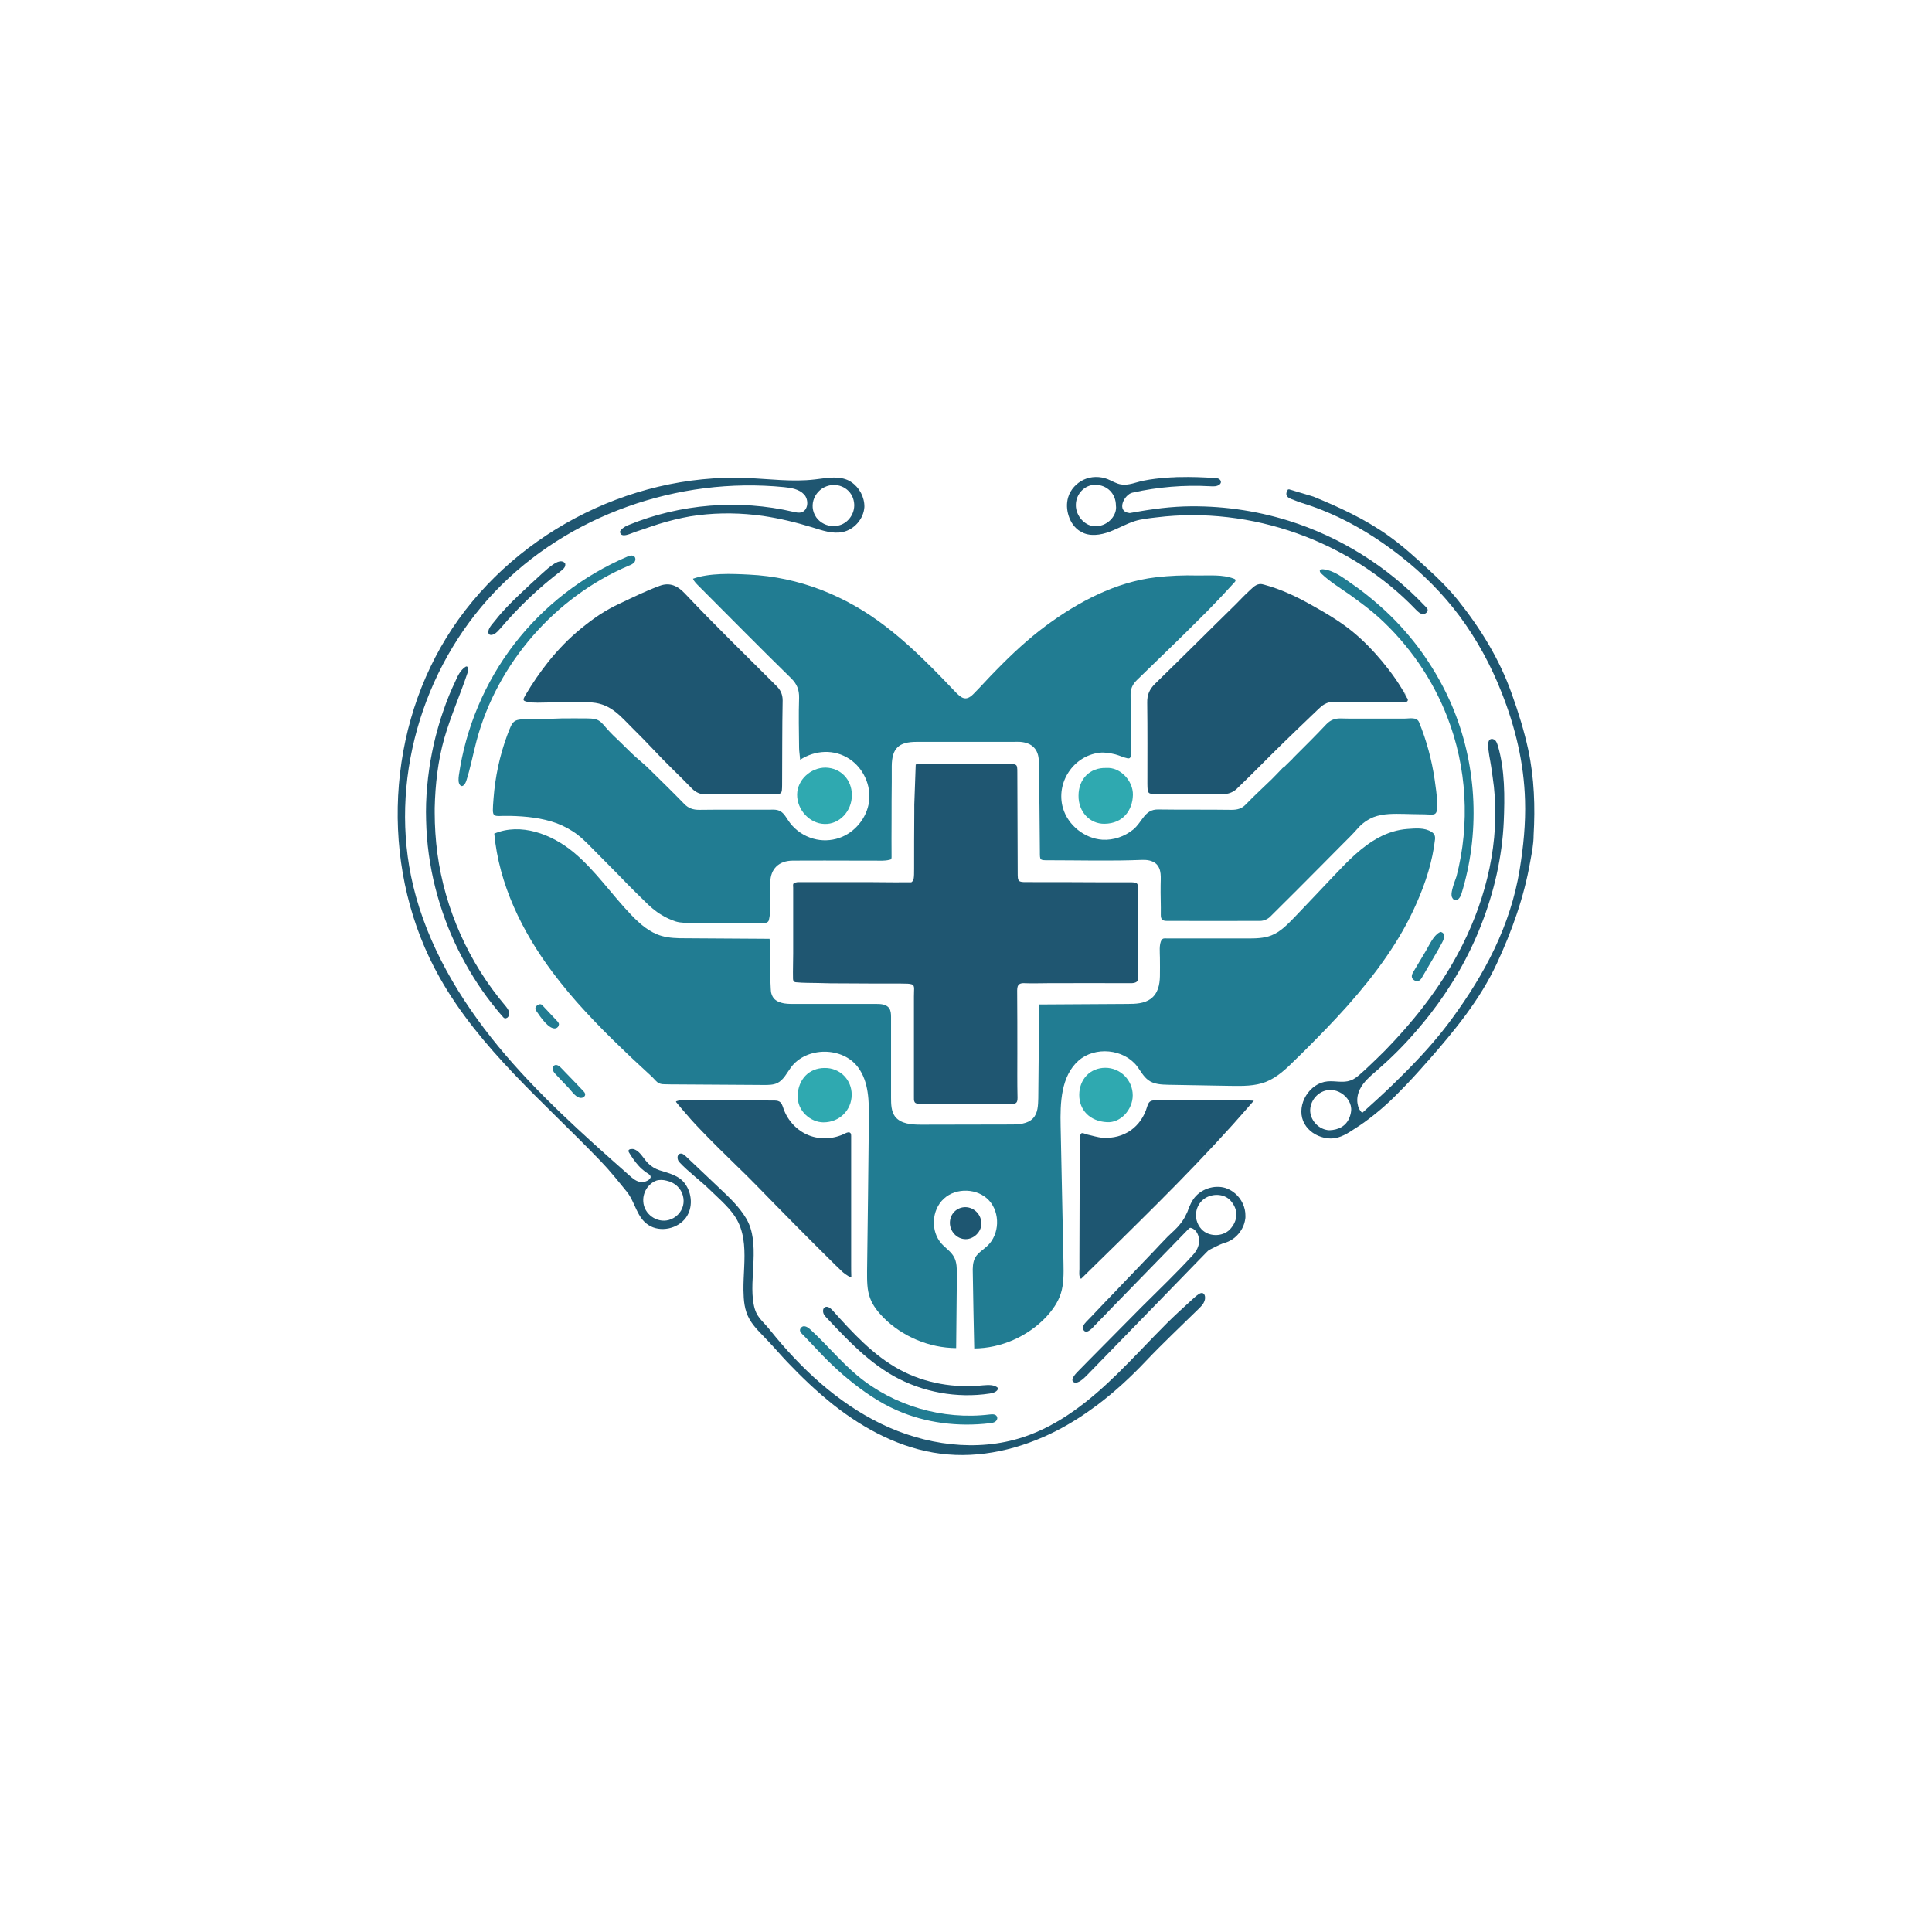 <?xml version="1.0" encoding="utf-8"?>
<!-- Generator: Adobe Illustrator 27.0.0, SVG Export Plug-In . SVG Version: 6.00 Build 0)  -->
<svg version="1.1" id="Layer_1" xmlns="http://www.w3.org/2000/svg" xmlns:xlink="http://www.w3.org/1999/xlink" x="0px" y="0px"
	 viewBox="0 0 1080 1080" style="enable-background:new 0 0 1080 1080;" xml:space="preserve">
<style type="text/css">
	.st0{fill:#BFE3DF;}
	.st1{fill:#C7DEDC;}
	.st2{fill:#2FA9B0;}
	.st3{fill:#217C92;}
	.st4{fill:#1E5671;}
	.st5{fill:#1F5671;}
	.st6{fill:none;}
</style>
<g>
	<g>
		<path class="st0" d="M352.5,406.2C352.5,406.3,352.6,406.3,352.5,406.2L352.5,406.2C352.6,406.3,352.5,406.3,352.5,406.2z
			 M339.1,407C339.1,407.1,339.1,407.1,339.1,407C339.1,407.1,339.1,407.1,339.1,407L339.1,407z M352.5,406.2
			C352.5,406.3,352.6,406.3,352.5,406.2L352.5,406.2C352.6,406.3,352.5,406.3,352.5,406.2z M356.8,332.3
			C356.8,332.3,356.8,332.3,356.8,332.3L356.8,332.3C356.8,332.3,356.8,332.3,356.8,332.3L356.8,332.3z M370.4,513.9L370.4,513.9
			L370.4,513.9C370.4,513.9,370.4,513.9,370.4,513.9z M479.2,427.3L479.2,427.3L479.2,427.3L479.2,427.3z M637.3,731.9l0,0.1l0,0
			C637.3,732,637.3,731.9,637.3,731.9z M483.3,431.5C483.3,431.5,483.3,431.5,483.3,431.5L483.3,431.5L483.3,431.5z"/>
		<path class="st1" d="M602.7,296.3C602.7,296.4,602.7,296.4,602.7,296.3C602.7,296.4,602.7,296.4,602.7,296.3L602.7,296.3z"/>
		<path class="st2" d="M602.7,296.3C602.7,296.4,602.7,296.4,602.7,296.3C602.7,296.4,602.7,296.4,602.7,296.3L602.7,296.3z"/>
		<path class="st1" d="M659.6,266.8c-1.1,0-2.1,0.1-3.2,0.1c0.1-0.1,0.1-0.1,0.2-0.2c0.9,0,1.9-0.1,2.9-0.1
			C659.5,266.7,659.5,266.7,659.6,266.8z"/>
		<path class="st2" d="M483.3,431.5C483.3,431.5,483.3,431.5,483.3,431.5L483.3,431.5L483.3,431.5z M718.5,428.2
			C718.5,428.2,718.5,428.2,718.5,428.2L718.5,428.2c0.1,0,0.1,0,0.1,0L718.5,428.2z M479.2,427.3L479.2,427.3L479.2,427.3
			L479.2,427.3z"/>
		<path class="st3" d="M802.2,469.1c-1.4,12.3-5.2,24.2-10.2,35.5c-4.6,10.6-10.4,20.7-17,30.2c-6.6,9.6-14,18.7-21.8,27.5
			c-7.4,8.3-15.2,16.3-23.1,24.2c-2,2-4,4-6,5.9c-4.9,4.9-10,9.8-16.5,12.4c-6.2,2.4-13,2.3-19.7,2.2l-34.5-0.6
			c-4-0.1-8.3-0.2-11.5-2.6c-2.7-2-4.3-5.1-6.3-7.8c-7.5-9.7-23.5-11.2-32.7-3.1c-9.8,8.7-10.3,23.5-10,36.6
			c0.5,25.6,1.1,51.2,1.6,76.8c0.1,5.6,0.2,11.4-1.5,16.8c-1.6,5-4.7,9.3-8.2,13.1c-10.3,10.9-25.2,17.5-40.2,17.6
			c-0.3-14-0.6-28-0.8-42c-0.1-3-0.1-6.2,1.4-8.9c1.6-2.7,4.5-4.3,6.8-6.5c6.8-6.4,7.2-18.4,0.9-25.3c-6.3-6.9-18.4-7.4-25.3-1
			c-6.9,6.3-7.5,18.3-1.2,25.2c2.3,2.5,5.3,4.4,6.9,7.4c1.6,2.9,1.6,6.4,1.6,9.8c-0.1,13.7-0.3,27.4-0.4,41.1
			c-15.2-0.1-30.2-6.5-40.8-17.2c-3-3.1-5.8-6.6-7.3-10.7c-1.8-4.7-1.7-9.9-1.7-15c0.4-28.3,0.7-56.7,1-85c0.1-10.1,0-20.9-6-29
			c-8.6-11.7-28.8-11.7-37.5-0.1c-2.3,3.1-4.1,7-7.6,8.8c-2.3,1.1-4.9,1.1-7.5,1.1c-10.6,0-21.1-0.2-31.7-0.2
			c-5.3,0-10.6-0.1-15.9-0.1c-2.7,0-5.3,0-8-0.1c-1.5,0-2.9-0.2-4.1-1.2c-1.3-1.1-2.3-2.5-3.6-3.6c-1.8-1.7-3.6-3.3-5.4-5
			c-3.6-3.3-7.2-6.7-10.7-10.1c-7.1-6.8-14-13.7-20.6-20.9c-6.5-7-12.6-14.3-18.3-21.9c-17-22.7-29.9-49.2-32.5-77.4
			c14.7-6.2,32,0.2,44.3,10.4c12.3,10.2,21.3,23.7,32.4,35.2c4.8,5,10.2,9.7,16.9,11.6c4.2,1.2,8.7,1.3,13.1,1.3
			c15.7,0.1,31.5,0.2,47.2,0.3c0.2,0,0.2,27.5,0.9,30.2c0.3,1.1,0.7,2.1,1.4,3c1.4,1.7,3.6,2.5,5.8,2.9c2.5,0.4,5.1,0.3,7.7,0.3
			c2.5,0,5,0,7.5,0c5.3,0,10.6,0,15.9,0c6.9,0,13.7,0,20.5,0c2.6,0,5.5,0.2,7.1,2.3c1,1.4,1.1,3.3,1.1,5c0,15.1,0,30.1,0,45.2
			c0,3.6,0.1,7.5,2.2,10.4c3.2,4.2,9.3,4.6,14.6,4.6c16.7,0,33.4-0.1,50.1-0.1c4.5,0,9.5-0.3,12.5-3.5c2.7-2.9,2.8-7.2,2.9-11.2
			c0.2-17.5,0.3-34.9,0.5-52.4c16.5-0.1,33-0.2,49.5-0.3c4.4,0,9.2-0.2,12.8-2.8c4.1-3,5.1-7.9,5.2-12.7c0.1-3.5,0-6.9,0-10.4
			c0-2.6-0.6-7.6,1-9.9c0.8-1.1,1.7-0.8,3.2-0.8c3,0,5.9,0,8.9,0c11.8,0,23.6,0,35.4,0c4.7,0,9.5,0,13.8-1.7c5.1-2,9-6.1,12.8-10
			c7.5-7.9,15.1-15.8,22.6-23.8c7.5-7.9,15.2-15.9,24.8-21c4.9-2.6,10.3-4.3,15.8-4.7c4.5-0.3,9.7-0.9,13.6,1.7
			c0.4,0.2,0.7,0.5,1,0.8c0.2,0.3,0.4,0.6,0.6,0.9C802.3,467.7,802.2,468.4,802.2,469.1z"/>
		<path class="st3" d="M347.3,401C347.2,401,347.2,401,347.3,401L347.3,401C347.3,401,347.3,401,347.3,401z"/>
		<path class="st3" d="M352.6,406.2L352.6,406.2C352.6,406.3,352.5,406.3,352.6,406.2L352.6,406.2z"/>
		<path class="st3" d="M355.6,408.6C355.6,408.6,355.5,408.6,355.6,408.6C355.5,408.6,355.5,408.6,355.6,408.6
			C355.5,408.6,355.5,408.6,355.6,408.6C355.5,408.6,355.5,408.6,355.6,408.6z"/>
		<path class="st3" d="M356.8,332.2C356.8,332.3,356.8,332.3,356.8,332.2L356.8,332.2C356.8,332.3,356.8,332.3,356.8,332.2
			L356.8,332.2L356.8,332.2z"/>
		<path class="st4" d="M355.6,408.6C355.6,408.6,355.5,408.6,355.6,408.6C355.5,408.6,355.5,408.6,355.6,408.6
			C355.5,408.6,355.5,408.6,355.6,408.6C355.5,408.6,355.5,408.6,355.6,408.6z"/>
		<path class="st3" d="M339.1,407.1C339.1,407.1,339.1,407.1,339.1,407.1C339.1,407.1,339.1,407.1,339.1,407.1
			C339.1,407.1,339.1,407.1,339.1,407.1L339.1,407.1z"/>
		<path class="st3" d="M362.1,505.3L362.1,505.3C362.1,505.4,362.1,505.4,362.1,505.3C362.1,505.3,362.1,505.3,362.1,505.3z"/>
		<path class="st3" d="M366.3,509.6L366.3,509.6C366.3,509.6,366.2,509.6,366.3,509.6C366.2,509.6,366.3,509.6,366.3,509.6z"/>
		<path class="st3" d="M370.5,513.9C370.4,513.9,370.4,513.9,370.5,513.9L370.5,513.9L370.5,513.9z"/>
		<path class="st4" d="M339.1,407.1C339.1,407.1,339.1,407.1,339.1,407.1C339.1,407.1,339.1,407.1,339.1,407.1
			C339.1,407.1,339.1,407.1,339.1,407.1L339.1,407.1z"/>
		<path class="st4" d="M362.1,505.3L362.1,505.3C362.1,505.4,362.1,505.4,362.1,505.3C362.1,505.3,362.1,505.3,362.1,505.3z"/>
		<path class="st5" d="M475.7,714C475.7,714.1,475.7,714.1,475.7,714c-0.2,0.1-0.3,0.1-0.4,0c-0.5-0.2-0.9-0.6-1.3-0.8
			c-0.5-0.3-0.9-0.6-1.4-0.9c-1-0.7-1.9-1.5-2.8-2.4c-0.9-0.9-1.8-1.8-2.8-2.7c-15-14.8-29.8-29.8-44.5-44.9
			c-3.4-3.5-6.9-6.9-10.4-10.3c-3.5-3.4-7-6.9-10.5-10.3c-3.5-3.5-6.9-6.9-10.3-10.5c-3.4-3.5-6.7-7.2-9.8-10.9
			c-1.2-1.4-2.4-2.8-3.5-4.2c-0.1-0.1-0.1-0.2-0.1-0.3c0-0.1,0.1-0.1,0.2-0.2c2.6-0.9,5.4-0.9,8.2-0.7c1.3,0.1,2.5,0.2,3.8,0.2
			c0.1,0,0.2,0,0.3,0c4.7,0,9.3,0,14,0c9.3,0,18.7,0,28,0.1c1.1,0,2.3,0,3.3,0.6c1.3,0.8,1.8,2.5,2.3,4c2.3,6.6,7.5,12.2,14,14.8
			c6.5,2.6,14.1,2.2,20.4-1c1-0.5,2.3-1,3-0.2c0.4,0.4,0.4,1,0.4,1.6c0,2.7,0,5.3,0,8c0,2.7,0,5.3,0,8c0,2.7,0,5.3,0,8
			c0,2.7,0,5.3,0,8c0,2.7,0,5.3,0,8c0,2.7,0,5.3,0,8c0,2.7,0,5.3,0,8c0,2.7,0,5.3,0,8c0,2.7,0,5.3,0,8c0,2.3,0,4.6,0.1,7
			C475.8,713.8,475.8,713.9,475.7,714z"/>
		<path class="st4" d="M347.3,401C347.2,401,347.2,401,347.3,401L347.3,401C347.3,401,347.3,401,347.3,401z"/>
		<path class="st3" d="M637.3,731.9l0,0.1l0,0C637.3,732,637.3,731.9,637.3,731.9z"/>
		<path class="st3" d="M354.7,314.2c-0.1,0.1-0.1,0.2-0.2,0.2c-0.8,0.9-1.9,1.4-3,1.8c-41.2,17.5-73.6,54.7-85.1,97.9
			c-2,7.5-3.4,15.2-5.8,22.6c-0.4,1.2-1.9,3.7-3.3,2.3c-1.3-1.3-1-3.8-0.8-5.5c3.8-26.6,14.6-52.2,31-73.5
			c16.4-21.3,38.4-38.3,63.1-48.8c1.4-0.6,3.1-1.1,4.1,0C355.4,312,355.3,313.3,354.7,314.2z"/>
		<path class="st2" d="M476.2,444.5c0,9-7,16.4-15.3,16.1c-8.3-0.2-15.4-7.9-15.3-16.5c0.1-8.1,7.5-15,15.9-15
			C470,429.3,476.2,435.8,476.2,444.5z"/>
		<path class="st2" d="M476.1,611.9c0,8.7-6.8,15.5-15.8,15.5c-6.9,0-14.7-6.1-14.4-15c0.3-9,6.3-15.4,15.1-15.4
			C469.5,596.9,476.1,603.5,476.1,611.9z"/>
		<path class="st2" d="M633.2,612.3c0,8-6.8,15.5-14.4,15c-9.7-0.5-15.5-6.9-15.5-15.2c0-8.8,6.1-15.2,14.6-15.2
			C626.3,596.9,633.2,603.8,633.2,612.3z"/>
		<path class="st4" d="M283.7,568.8c-0.1,0-0.1,0.1-0.2,0.1c-1.4,0.9-2,0-2.9-1.1c-2-2.2-3.8-4.5-5.7-6.9
			c-3.7-4.7-7.1-9.6-10.2-14.6c-6.3-10.1-11.6-20.8-15.7-31.9c-4.4-11.9-7.6-24.3-9.3-36.9c-0.4-3.1-0.8-6.3-1-9.4
			c-0.3-3.2-0.4-6.4-0.5-9.5c-0.1-3.2-0.1-6.4,0-9.5c0.1-3.2,0.3-6.4,0.6-9.5c0.3-3.2,0.6-6.3,1.1-9.5c0.4-3.2,1-6.3,1.6-9.4
			c0.6-3.1,1.3-6.2,2.1-9.3c0.8-3.1,1.7-6.1,2.6-9.2c1-3,2-6,3.1-9c1.1-3,2.3-5.9,3.6-8.8c0.6-1.3,1.2-2.6,1.8-3.9
			c1.2-2.8,2.7-5.8,5.3-7.6c2.1-1.5,1.7,2.4,1.3,3.4c-4.1,12.2-9.3,23.9-12.9,36.3c-3.6,12.6-5.1,26-5.4,39.1c0,0.8,0,1.7,0,2.5
			c0,7.6,0.5,15.3,1.5,22.9c4.2,31.1,17.5,60.9,37.8,84.9c1.1,1.3,2.2,2.7,2.4,4.3C284.8,567,284.4,568.2,283.7,568.8z"/>
		<path class="st3" d="M556.4,794.7c-0.9,0.6-2,0.8-3.1,0.9c-17.6,2.1-35.9-0.1-52.1-7.3c-9.8-4.3-18.7-10.5-27-17.3
			c-3.8-3.1-7.5-6.5-11-9.9c-2.2-2.1-4.3-4.4-6.4-6.6c-2.5-2.6-4.9-5.2-7.4-7.8c-0.8-0.8-2.2-1.9-2.2-3.1c0-1,1-2.1,2-2.2
			c1.6-0.1,2.9,1,4,2c9,8.3,16.8,17.8,26.1,25.6c20.3,16.9,47.7,24.9,74,21.7c1.5-0.2,3.4-0.2,4,1.2c0,0.1,0.1,0.2,0.1,0.3
			C557.7,793.1,557.2,794.1,556.4,794.7z"/>
		<path class="st4" d="M558,776c-0.4,2-2.7,2.7-4.7,3c-18.3,2.8-37.6-0.7-53.8-9.8c-8.1-4.6-15.3-10.4-22-16.8
			c-3.4-3.2-6.6-6.5-9.9-9.9c-1.6-1.7-3.2-3.4-4.8-5.1c-1.3-1.4-2.8-2.6-2.7-4.7c0-0.8,0.3-1.6,1.1-2c1.5-0.7,3.1,0.6,4.2,1.8
			c11.2,12.5,22.8,25.2,37.6,33.2c14.1,7.6,30.6,10.4,46.6,8.7C552.5,774.2,555.9,773.9,558,776C558,776,558,776,558,776z"/>
		<path class="st4" d="M315.9,316.5c-0.3,0.9-1.2,1.8-2,2.4c-12.5,9.5-23.9,20.3-34.1,32.3c-1.1,1.2-2.2,2.6-3.7,3.3
			c-1.7,0.9-3.4,0.5-3.1-1.7c0.3-2.2,2.8-4.6,4.1-6.3c3.9-5,8.4-9.5,13-13.9c4.2-4,8.4-7.9,12.7-11.8c2.2-2,4.4-4,6.9-5.6
			c1.3-0.8,2.8-1.6,4.3-1.4c0.8,0.1,1.7,0.6,2,1.4C316,315.7,316,316.1,315.9,316.5z"/>
		<path class="st4" d="M637.3,731.9l0,0.1l0,0C637.3,732,637.3,731.9,637.3,731.9z"/>
		<path class="st5" d="M690.5,667.2c-1.2-1-2.5-1.9-3.9-2.5c-0.5-0.2-1-0.4-1.5-0.6c-6.5-2-14.3,0.7-18.1,6.4
			c-0.9,1.3-1.6,2.8-2.2,4.2c-0.5,1-0.7,2.1-1.2,3.1c-0.5,1-1,2-1.5,3c-1.1,1.9-2.5,3.7-4,5.3c-1.2,1.3-2.4,2.4-3.7,3.6
			c-1.2,1.1-2.4,2.3-3.5,3.5c-1.8,1.9-3.7,3.8-5.5,5.8l-11,11.5c-3.7,3.8-7.4,7.7-11,11.5c-3.7,3.8-7.4,7.7-11,11.5
			c-1.7,1.8-3.4,3.6-5.1,5.3c-0.7,0.8-1.5,1.6-1.8,2.6s0,2.3,0.9,2.8c1.3,0.7,2.8-0.5,3.9-1.5c0.2-0.1,0.4-0.5,0.6-0.6l0.7-0.8
			c0.5-0.5,0.9-0.9,1.4-1.4c0.9-1,1.8-1.9,2.8-2.9c1.9-1.9,3.7-3.8,5.5-5.7c3.7-3.8,7.4-7.6,11.1-11.4c3.7-3.8,7.4-7.6,11.1-11.4
			c3.7-3.8,7.4-7.6,11.1-11.4c3.2-3.3,6.5-6.7,9.7-10c0.3-0.3,0.6-0.6,0.9-0.7c0.3-0.1,0.6,0,0.8,0.1c3,0.9,4.4,4.5,4.3,7.4
			c-0.1,3-1.5,5.5-3.5,7.7c-9.1,10-19,19.4-28.6,29c-10,10.1-19.9,20.1-29.9,30.2c-1.8,1.9-3.7,3.7-5.5,5.6c-1.1,1.1-5,5-2.5,6.3
			c2.3,1.2,5.9-2.5,7.2-3.8c20.9-21.5,41.9-43,62.8-64.6c1.3-1.4,2.7-2.7,4-4.1c0.6-0.7,1.3-1.3,2.1-1.7c0,0,5.4-2.9,8.1-3.7
			c6-1.6,10.8-7.2,11.6-13.4c0.1-0.4,0.1-0.8,0.1-1.1c0-0.2,0-0.4,0-0.6C696.3,674.9,694,670.2,690.5,667.2z M637.3,732l0-0.1
			C637.3,731.9,637.3,732,637.3,732L637.3,732z M687.4,687.4c-4.2,4.1-11.7,4-15.7-0.2c-1.4-1.5-2.3-3.2-2.8-5.1
			c-0.2-0.6-0.2-1.2-0.3-1.8c-0.3-3.4,0.9-6.8,3.4-9.2c4.4-4.2,12.3-4.3,16.1,0.3C692.3,676.3,692.2,682.3,687.4,687.4z"/>
		<path class="st5" d="M475.9,269.5c-1-0.7-2-1.2-3.2-1.6c-5.5-1.9-11.5-0.5-17.2,0.1c-12.6,1.5-25.4-0.3-38.1-0.8
			c-66.4-2.7-133.1,32.7-167.9,89.3c-34.8,56.6-36.4,132.2-3.7,190c22.4,39.8,58.4,69.7,90,102.6c5.2,5.4,9.9,11.3,14.6,17.1
			c4.7,5.8,5.5,14.4,12.1,18.6c6.6,4.3,16.5,2.1,21-4.2c3.9-5.5,3.4-13.4-0.5-18.8c-3.3-4.7-9.2-6-14.3-7.6
			c-2.4-0.8-4.6-2.1-6.4-3.9c-1.9-1.9-3.2-4.3-5.1-6.1c-1-0.9-2.2-1.8-3.5-1.9c-1.3-0.1-3.1,0.3-2.1,1.9c1.6,2.7,3.4,5.3,5.6,7.7
			c1.1,1.2,2.3,2.2,3.6,3.2c0.9,0.7,3.2,1.6,2.9,3.1c-0.2,0.5-0.6,1-1,1.3c-1.2,0.9-2.6,1.3-4.1,1.3c-2.8-0.1-5.1-2.2-7.1-4
			c-25.6-22.6-51.2-45.5-72.9-71.8c-21.7-26.4-39.6-56.5-47.6-89.7c-13.9-57.7,4.6-121.5,45.6-164.5
			c40.9-42.9,102.6-64.4,161.7-58.5c4,0.4,8.4,1.1,11.2,4.1c2.8,3,2.3,9-1.6,10c-1.5,0.4-3,0-4.4-0.3c-30.5-7.1-63.2-4.5-92.2,7.4
			c-1.6,0.6-3.2,1.6-4.2,2.8c-0.2,0.3-0.5,0.6-0.5,1c0.3,4,6.7,0.6,8.6,0c5.7-1.8,11.3-4,17.2-5.6c5.9-1.6,11.9-3,17.9-3.7
			c12-1.5,24.2-1.3,36.2,0.4c9.4,1.4,18.5,3.6,27.6,6.4c5.5,1.7,11.3,3.8,17,2.6c6.5-1.4,11.7-7.4,12.1-14
			C483.3,277.9,480.4,272.5,475.9,269.5z M361.9,663.8c0.2-0.2,0.3-0.4,0.5-0.6c1.2-1.4,2.7-2.6,4.4-3.2c1.8-0.6,3.9-0.5,5.8,0
			c2.3,0.5,4.5,1.6,6.2,3.3c2.8,2.7,4,7,3,10.8c-1,3.8-4.2,6.9-8,7.9c-6.7,1.8-13.9-3.4-14.2-10.4
			C359.4,668.8,360.3,666,361.9,663.8z M470.2,293.3c-1.3,0.5-2.8,0.8-4.2,0.8c-3.8,0-7.5-1.8-9.7-4.9c-4.8-6.9-0.6-16,7.2-17.8
			c6.6-1.5,13,2.7,13.9,9.4C478.2,286,475.1,291.4,470.2,293.3z"/>
		<path class="st4" d="M637.3,732L637.3,732L637.3,732C637.3,731.9,637.3,732,637.3,732z"/>
		<path class="st4" d="M548.6,684c0,4.6-4.2,8.7-8.8,8.7c-4.8,0-8.9-4.3-8.8-9.3c0.1-4.9,3.9-8.6,8.7-8.6
			C544.6,674.9,548.6,679,548.6,684z"/>
		<path class="st3" d="M327.1,612c-0.1,0.9-1,1.6-1.9,1.7c-3,0.4-5.5-3.6-7.2-5.4c-2.4-2.5-4.8-5-7.2-7.6c-0.7-0.7-1.4-1.5-1.7-2.5
			c-0.3-1,0-2.2,0.9-2.7c1.2-0.6,2.7,0.4,3.6,1.4c4.2,4.3,8.3,8.6,12.4,12.9c0.5,0.5,1,1.1,1.1,1.8
			C327.1,611.8,327.1,611.9,327.1,612z"/>
		<path class="st3" d="M312.4,572.7c0,0.9-0.7,1.8-1.6,2.1c-3.9,1.1-9-6.8-10.8-9.4c-0.4-0.5-0.7-1-0.7-1.6c-0.1-1,0.8-1.8,1.7-2.2
			c0.4-0.2,0.9-0.3,1.3-0.2c0.5,0.1,0.8,0.5,1.1,0.8c2.6,2.8,5.2,5.5,7.8,8.3c0.6,0.6,1.2,1.3,1.3,2.1
			C312.4,572.6,312.4,572.7,312.4,572.7z"/>
		<path class="st4" d="M370.5,513.9C370.4,513.9,370.4,513.9,370.5,513.9L370.5,513.9L370.5,513.9z"/>
		<path class="st4" d="M370.4,513.9L370.4,513.9C370.5,513.9,370.5,513.9,370.4,513.9L370.4,513.9z"/>
		<path class="st4" d="M366.3,509.6L366.3,509.6C366.3,509.6,366.2,509.6,366.3,509.6C366.2,509.6,366.3,509.6,366.3,509.6z"/>
		<path class="st4" d="M370.5,513.9C370.4,513.9,370.4,513.9,370.5,513.9C370.4,513.9,370.4,513.9,370.5,513.9L370.5,513.9z"/>
		<path class="st4" d="M355.6,408.6C355.6,408.6,355.5,408.6,355.6,408.6C355.5,408.6,355.5,408.6,355.6,408.6
			C355.5,408.6,355.5,408.6,355.6,408.6C355.5,408.6,355.5,408.6,355.6,408.6z"/>
		<path class="st4" d="M347.3,401C347.3,401,347.3,401,347.3,401C347.2,401,347.2,401,347.3,401L347.3,401z"/>
		<path class="st4" d="M352.6,406.2L352.6,406.2C352.6,406.3,352.5,406.3,352.6,406.2L352.6,406.2z"/>
		<path class="st4" d="M356.8,332.2C356.8,332.3,356.8,332.3,356.8,332.2L356.8,332.2C356.8,332.3,356.8,332.3,356.8,332.2
			L356.8,332.2L356.8,332.2z"/>
		<path class="st4" d="M433.8,383.2c-17.1-17.1-34.5-34-51.1-51.6c-4-4.2-8.4-6.2-14-4.1c-7.6,2.8-14.9,6.4-22.1,9.8
			c-4.1,1.9-7.9,4-11.7,6.5c-3.6,2.4-7,5-10.3,7.7c-6.6,5.4-12.5,11.5-17.9,18.2c-4.8,6-9.1,12.3-13,18.9c-1.4,2.5-1.7,3.1,1,3.7
			c3.5,0.8,7.9,0.4,11.5,0.4c8.3,0,16.6-0.7,24.8,0c10.8,0.9,16,7.9,23.3,15.1c7.3,7.1,14,14.7,21.3,21.8c3.7,3.6,7.4,7.3,11,11
			c2.4,2.5,4.9,3.5,8.3,3.5c12.5-0.2,24.9-0.1,37.4-0.2c4.8,0,4.8,0,4.9-5c0.1-15.8,0-31.6,0.3-47.4
			C437.5,388,436.2,385.5,433.8,383.2z M355.5,408.6C355.5,408.6,355.5,408.6,355.5,408.6C355.5,408.6,355.5,408.6,355.5,408.6
			C355.5,408.6,355.5,408.6,355.5,408.6C355.6,408.6,355.5,408.6,355.5,408.6z"/>
		<path class="st4" d="M356.8,332.3C356.8,332.3,356.8,332.3,356.8,332.3L356.8,332.3C356.8,332.3,356.8,332.3,356.8,332.3z"/>
		<path class="st4" d="M370.4,513.9L370.4,513.9C370.5,513.9,370.5,513.9,370.4,513.9L370.4,513.9z M339.1,407
			C339.1,407.1,339.1,407.1,339.1,407C339.1,407.1,339.1,407.1,339.1,407C339.1,407.1,339.1,407.1,339.1,407L339.1,407z M362,505.3
			C362.1,505.4,362.1,505.4,362,505.3L362,505.3C362.1,505.3,362.1,505.3,362,505.3z"/>
		<path class="st3" d="M802,435.9c-1.6-11-4.5-21.8-8.7-32.1c-1.3-3.3-5.7-2-8.6-2.1c-4,0-8,0-12,0c-3,0-5.9,0-8.9,0
			c-2.1,0-4.1,0-6.2,0c-2.8,0-5.6,0-8.4-0.1c-3.2,0-5.6,1-7.8,3.3c-6.1,6.5-12.5,12.8-18.8,19.1h0.1c-1.4,1.4-2.9,2.8-4.3,4.2l0.1,0
			c0,0,0,0,0,0h0c-0.5,0.4-1,0.7-1.5,1.1c-2,2.1-4,4.2-6.1,6.3c-4.8,4.7-9.8,9.2-14.5,14.1c-2.3,2.4-4.8,3-8,3
			c-13.7-0.2-27.4,0-41.1-0.2c-7.5-0.1-8.7,7-13.8,11.2c-4.8,3.9-11.1,6.1-17.3,5.7c-10-0.7-19.2-8.1-22-17.7
			c-4.1-14.2,5.8-29.1,20.3-30.9c3-0.4,6.1,0.2,9,0.9c2.3,0.6,4.4,1.7,6.8,2.2c0.4,0.1,0.9,0.1,1.3-0.2c0.2-0.2,0.3-0.4,0.4-0.7
			c0.6-2.3,0.2-4.6,0.2-6.9c0-3.1-0.1-6.3-0.1-9.4c0-5.9,0-11.9-0.1-17.8c-0.1-3.6,0.9-6.2,3.6-8.8c11.9-11.6,24-23.1,35.7-34.9
			c1.3-1.3,2.7-2.7,4-4c5-5.1,10-10.4,14.8-15.7c0.4-0.4,0.7-0.9,0.5-1.4c-0.1-0.3-0.5-0.5-0.8-0.6c-6.4-2.5-13.8-1.7-20.5-1.8
			c-7.7-0.2-15.5,0.1-23.1,1c-22.4,2.6-43.4,13.7-61.4,27c-10,7.4-19.1,15.9-27.8,24.8c-4.4,4.4-8.5,9.1-12.9,13.5
			c-4.3,4.3-6.8,2.2-10.5-1.7c-4.1-4.3-8.1-8.5-12.3-12.7c-8.3-8.3-17-16.4-26.3-23.5c-22.2-17.1-48.3-27.6-76.4-28.9
			c-9.7-0.5-21.9-1-31.2,2.3c0.5,1.5,2.2,3.1,3.4,4.3c17.1,17.1,34.1,34.4,51.4,51.3c3.3,3.2,4.6,6.5,4.5,11
			c-0.3,9.3-0.1,18.6,0,27.9c0,2,0.4,4,0.6,6.7c8.4-5.4,19-6.1,27.6-0.4c7.7,5.1,12.1,14.7,10.9,23.8s-7.9,17.3-16.6,20.3
			c-4.7,1.6-9.8,1.8-14.6,0.4c-5.1-1.4-9.8-4.6-13-8.8c-2.8-3.7-3.8-7.4-9.2-7.4c-13.8,0.1-27.7-0.1-41.6,0.1c-3.4,0-6-0.9-8.3-3.3
			c-6.6-6.8-13.4-13.4-20.1-20c-2.2-2.2-4.7-4.1-7-6.2c-2.9-2.6-5.6-5.4-8.4-8.1c-2.9-2.7-5.7-5.4-8.3-8.4c-1.7-2-3.3-4.1-6-4.7
			c-1.4-0.3-2.9-0.4-4.4-0.4c-4.8,0-9.7-0.1-14.5,0c-5.3,0.2-10.6,0.4-15.8,0.4c-0.5,0-1,0-1.4,0c-9.8,0.1-9.7,0.1-13.1,9.1
			c-4.2,11.4-6.7,23.3-7.6,35.2c-0.9,12.2-1,9.5,9.4,9.8c8.7,0.2,17.6,1.1,25.9,4.1c4.2,1.6,8.3,3.8,11.9,6.6c3.8,3,7,6.5,10.4,9.9
			c3.2,3.3,6.5,6.5,9.7,9.8c2.6,2.6,5.1,5.2,7.7,7.9c3.1,3.2,6.3,6.2,9.4,9.3c3,3,6,5.7,9.6,7.8c2.4,1.5,5.1,2.7,7.8,3.6
			c2.9,0.9,6.3,0.8,9.2,0.8c8.8,0.1,17.5-0.1,26.3-0.1c2.8,0,5.6,0.1,8.5,0.1c1.8,0,7.5,1.1,8.1-1.5c0.8-3.3,0.8-6.6,0.8-10
			c0-3.7,0-7.4,0-11.1c0.1-7.6,4.8-12.2,12.7-12.2c11.8-0.1,23.5,0,35.3,0c3.3,0,6.6,0,9.9,0c3,0,6,0.3,8.9-0.5
			c0.2,0,0.4-0.1,0.6-0.2c0.3-0.3,0.4-0.7,0.4-1.2c-0.1-6.9,0-13.9,0-20.8c0-7.1,0-14.2,0.1-21.3c0-3,0-6,0-8.9
			c0.1-9.9,3.9-13.5,13.9-13.5c17.9,0,35.8,0,53.7,0c1.4,0,2.8-0.1,4.2,0c6.6,0.5,10.3,4.2,10.4,10.8c0.3,16.8,0.5,33.7,0.6,50.5
			c0,4.9-0.1,4.9,4.6,4.9c17.5,0,35.1,0.5,52.5-0.2c2.8-0.1,5.7,0.3,7.8,2.1c3.4,3.1,2.6,8,2.6,12c-0.1,5.6,0.2,11.1,0.1,16.6
			c0,2.5,0.8,3.4,3.4,3.4c17.4,0,34.8,0.1,52.2,0c1.9,0,4.2-1,5.5-2.3c10-9.9,20-19.9,29.9-29.9c3.4-3.4,6.8-6.9,10.2-10.3
			c3-3,6-5.9,8.8-9.1c2.4-2.8,5.5-5,8.9-6.4c5.5-2.1,11.6-1.9,17.4-1.8c1.3,0,2.6,0.1,3.9,0.1c1.8,0,3.5,0.1,5.3,0.1
			c1.2,0,2.5,0,3.7,0.1c1.2,0,2.9,0.3,4-0.3c1-0.6,1.2-2,1.2-3.1c0.1-1.2,0.2-2.4,0.1-3.6C803.2,444.3,802.6,440,802,435.9z
			 M479.1,427.3L479.1,427.3L479.1,427.3L479.1,427.3z M483.3,431.5C483.3,431.5,483.3,431.5,483.3,431.5L483.3,431.5L483.3,431.5z
			 M339.1,407.1C339.1,407.1,339.1,407.1,339.1,407.1C339.1,407.1,339.1,407.1,339.1,407.1L339.1,407.1
			C339.1,407.1,339.1,407.1,339.1,407.1z M362.1,505.4C362.1,505.4,362.1,505.4,362.1,505.4C362.1,505.3,362.1,505.3,362.1,505.4
			L362.1,505.4z"/>
		<path class="st4" d="M362.1,505.3L362.1,505.3C362.1,505.4,362.1,505.4,362.1,505.3C362.1,505.3,362.1,505.3,362.1,505.3z"/>
		<path class="st4" d="M366.3,509.6L366.3,509.6C366.3,509.6,366.2,509.6,366.3,509.6C366.2,509.6,366.3,509.6,366.3,509.6z"/>
		<polygon class="st3" points="479.2,427.3 479.1,427.3 479.2,427.3 		"/>
		<path class="st3" d="M483.3,431.6L483.3,431.6C483.3,431.5,483.3,431.5,483.3,431.6L483.3,431.6z"/>
		<path class="st4" d="M339.1,407.1C339.1,407.1,339.1,407.1,339.1,407.1C339.1,407.1,339.1,407.1,339.1,407.1
			C339.1,407.1,339.1,407.1,339.1,407.1z"/>
		<path class="st4" d="M673.2,615.1c-9.2,0-18.4,0-27.6,0c-2.5,0-3.5,0.8-4.3,3.4c-3.3,11.5-13,18.3-24.9,17.5
			c-2.9-0.2-5.8-1.2-8.7-1.8c-1-0.3-1.9-0.8-2.9-0.8c-0.4,0-0.8,1-1.2,1.6c0,1.4,0,2.9,0,4.3c-0.1,21.1-0.1,42.3-0.2,63.4
			c0,2.2,0,4.5,0,6.7c0,1.6-0.5,4.2,0.9,5.5c14.3-14,28.6-28,42.8-42.2c14.4-14.4,28.5-29,42.1-44.1c3.9-4.4,7.8-8.8,11.7-13.3
			C691.7,614.7,682.4,615.1,673.2,615.1z M674.3,641.4L674.3,641.4c0.1-0.2,0.3-0.3,0.5-0.5C674.7,641,674.5,641.2,674.3,641.4z"/>
		<path class="st4" d="M352.5,406.2L352.5,406.2L352.5,406.2C352.6,406.3,352.5,406.3,352.5,406.2z"/>
		<path class="st4" d="M355.6,408.6C355.6,408.6,355.5,408.6,355.6,408.6C355.5,408.6,355.5,408.6,355.6,408.6
			C355.5,408.6,355.5,408.6,355.6,408.6C355.5,408.6,355.5,408.6,355.6,408.6z"/>
		<path class="st4" d="M672.9,728.2c-0.1,0.1-0.2,0.3-0.2,0.4c-0.7,1.1-1.6,2-2.5,2.9c-9.9,9.7-20,19.2-29.5,29.2
			c-8.4,8.9-17.5,17.3-27.3,24.7c-7.2,5.4-14.8,10.3-22.8,14.4c-19.9,10.2-42.7,15.7-64.9,12.8c-22-2.8-42.3-13.5-59.7-27.2
			c-9.2-7.3-17.7-15.4-25.8-23.9c-3.7-3.9-7.1-7.9-10.8-11.8c-3.6-3.9-7.7-7.5-10.4-12.2c-2.9-5.1-3.3-10.5-3.4-16.2
			c-0.1-8.6,1.1-17.2,0.3-25.7c-0.4-4.2-1.3-8.4-3.2-12.3c-3.4-7.1-10.1-12.5-15.7-18c-5.5-5.4-12.1-10.1-17.3-15.7
			c-1.2-1.3-1.4-3.9,0.2-4.6c1.2-0.5,2.5,0.4,3.4,1.3c6.4,6.1,12.8,12.1,19.2,18.2c5.4,5.1,10.8,10.2,14.6,16.6
			c8.2,13.7,1.4,33.6,4.2,48c1.4,7.4,4.5,8.6,9.2,14.5c17.1,21.3,37.5,40.4,62,52.3s53.5,16,79.4,7.5c20.4-6.7,37.6-20.6,52.9-35.6
			c9.3-9.1,18.1-18.7,27.3-27.9c4.7-4.7,9.6-9.1,14.5-13.6c1.1-1,2.2-2,3.4-2.8c0.7-0.5,1.6-0.9,2.4-0.6c0.7,0.3,1.1,1.1,1.2,1.9
			C673.8,726.1,673.4,727.2,672.9,728.2z"/>
		<polygon class="st4" points="479.2,427.3 479.1,427.3 479.2,427.3 		"/>
		<path class="st4" d="M483.3,431.6L483.3,431.6C483.3,431.5,483.3,431.5,483.3,431.6L483.3,431.6z"/>
		<path class="st0" d="M718.5,428.2C718.5,428.2,718.5,428.2,718.5,428.2L718.5,428.2c0.1,0,0.1,0,0.1,0L718.5,428.2z"/>
		<path class="st4" d="M786.8,390.5c-0.9-1.8-1.8-3.5-2.7-5.3C785.1,386.9,786,388.7,786.8,390.5z"/>
		<path class="st3" d="M807.3,523.3c0,0.3,0,0.6-0.1,0.8c-0.2,1.3-0.9,2.6-1.6,3.8c-0.8,1.5-1.6,3-2.5,4.5c-2.7,4.7-5.5,9.3-8.2,14
			c-1,1.8-2.4,2.7-4.3,1.6c-1.9-1.2-1.6-2.9-0.6-4.6c2.4-3.9,4.7-8,7.1-11.9c1.9-3.2,4.2-8.5,7.6-10.3c0.3-0.1,0.6-0.3,0.8-0.2
			C806.7,521.3,807.3,522.2,807.3,523.3z"/>
		<path class="st6" d="M792.5,506.5c-1.8,3.8-3.5,7.6-5.3,11.4"/>
		<path class="st0" d="M786.8,390.5c-0.9-1.8-1.8-3.5-2.7-5.3C785.1,386.9,786,388.7,786.8,390.5z"/>
		<path class="st0" d="M607,298.5l-4.3-2.1c0,0,0,0,0,0c0,0,0,0,0,0C604.1,297.1,605.6,297.8,607,298.5z"/>
		<path class="st4" d="M787,391.3c0,0.2-0.1,0.4-0.2,0.6c-0.4,0.5-1.1,0.6-1.8,0.6c-13.7,0-27.3-0.1-41,0c-1.5,0-3.3,0.9-4.6,1.8
			c-2.2,1.7-4.1,3.8-6.2,5.7c-5.5,5.3-11.1,10.6-16.6,16c-8.5,8.3-16.8,16.9-25.4,25.1c-1.6,1.5-4.2,2.7-6.4,2.7
			c-12.6,0.2-25.3,0.2-37.9,0.1c-5.4,0-5.4-0.2-5.5-5.7c0-15.1,0.1-30.2-0.1-45.3c-0.1-4.4,1.2-7.5,4.3-10.6
			c7.6-7.4,15.1-14.8,22.6-22.2c7.5-7.4,15-14.9,22.6-22.3c2.3-2.3,4.5-4.7,6.9-6.9c1.8-1.6,3.8-4.1,6.4-4.4
			c0.9-0.1,1.9,0.1,2.8,0.4c9.2,2.5,17.9,6.6,26.2,11.3c8.1,4.5,16.4,9.4,23.5,15.3c5.9,4.9,11.2,10.4,16.1,16.3
			c5.2,6.3,10,12.9,13.7,20.2C786.8,390.4,787,390.9,787,391.3z"/>
		<path class="st4" d="M798,340.5c-0.2-0.4-0.5-0.8-0.8-1.1c-0.3-0.3-0.6-0.6-0.9-0.9c-20.8-21.9-47.2-38.4-75.9-47.4
			c-18.9-5.9-38.7-8.6-58.5-8c-5.6,0.2-11.2,0.7-16.8,1.5c-4.6,0.6-9.1,1.4-13.6,2.2c-7.9-0.9-3-10.4,1.5-11.4
			c14.2-3.2,28.9-4.4,43.4-3.6c1.8,0.1,3.7,0.2,5.1-0.8c0.5-0.3,0.9-0.8,1-1.4c0.1-0.8-0.5-1.5-1.1-1.9c-0.7-0.4-1.5-0.4-2.3-0.5
			c-6.5-0.4-13.1-0.7-19.6-0.5c-1,0-1.9,0-2.9,0.1c-1.3,0-2.7,0.1-4,0.2c-4.5,0.3-9,0.8-13.4,1.7c-4.1,0.8-8.3,2.8-12.5,2.1
			c-2.7-0.4-5.1-2-7.6-3c-4.2-1.6-9.1-1.6-13.2,0.3c-4.1,1.9-7.5,5.5-8.8,9.9c-1,3.4-0.8,7.1,0.3,10.4c1.1,3.5,3.3,6.7,6.4,8.6
			c0,0,0,0,0,0c0,0,0.1,0,0.1,0c0.3,0.2,0.6,0.3,0.9,0.5c0.4,0.2,0.8,0.4,1.2,0.6c0,0,0,0,0,0c5.2,2,11.4,0.5,16.6-1.8
			c3.8-1.6,7.5-3.6,11.4-4.9c4-1.3,8.4-1.7,12.6-2.2c52.8-6.5,108.1,13.2,144.9,51.6c1.1,1.1,2.3,2.3,3.8,2.5
			C796.7,343.4,798.5,342,798,340.5z M612.8,294.2c-6,0.3-11.5-5.6-11.4-12c0.1-6.2,5-11.2,10.8-11.2c6.6,0,11.6,4.9,11.6,11.6
			C624.6,287.5,620,293.8,612.8,294.2z"/>
		<path class="st4" d="M854.3,419.1c-2.3-10.6-5.5-20.9-9.2-31.2c-6.8-19.3-17.4-36.5-30.1-52.4c-4.9-6.1-10.5-11.7-16.3-17
			c-7.3-6.7-14.7-13.5-22.8-19.2c-12.8-9.1-27.1-15.7-41.7-21.7l-13.7-4.1c-0.1,0.1-0.3,0.2-0.5,0.1c-1.6,2.4-1.2,4.2,1.7,5.3
			c2,0.7,3.9,1.6,5.9,2.2c20.5,6.3,38.8,16.8,55.6,30c12.3,9.7,23.4,20.8,32.7,33.3c9.7,13.1,17.5,27.4,23.5,42.7
			c7.7,19.4,12.5,39.4,13.1,60.3c0.4,13-0.9,25.9-3,38.7c-5.1,31.3-19.5,58.3-37.9,83.4c-6.8,9.3-14.5,18.1-22.6,26.4
			c-3.4,3.6-7,7-10.5,10.5c-5.6,5.4-11.3,10.6-17,15.7c-1.5-1.4-2.3-3.1-2.6-5.1c0,0,0,0,0,0c-0.5-2.7,0.1-5.7,1.3-8.1
			c2-4.1,5.6-7.1,9-10.1c0.2-0.1,0.3-0.3,0.5-0.4c7.9-6.9,15.3-14.2,22.1-22.2c2.6-3,5.2-6.1,7.6-9.2c11.8-15.2,21.6-32,28.6-50
			c7.2-18.3,11.7-37.9,12.6-57.5c0.6-14,0.7-29.1-3.3-42.7c-0.3-1-0.7-2.1-1.4-2.9c-0.8-0.8-2.1-1.1-3-0.5c-0.8,0.6-1,1.8-1,2.8
			c0,4.3,1.1,8.3,1.7,12.5c0.5,3.7,1.1,7.4,1.5,11c3.3,30.4-3.9,61.3-17.6,88.6c-4.4,8.7-9.4,17.1-15,25.1c-2.3,3.3-4.7,6.6-7.2,9.8
			c-6.5,8.4-13.6,16.4-21,24c-3.2,3.2-6.5,6.4-9.8,9.5c-1.1,1-2.2,2.1-3.4,3.1c-1.9,1.7-3.8,3.4-6.2,4.2c-4.1,1.5-8.5,0.1-12.8,0.5
			c-10.1,0.9-17.4,12.9-13.6,22.2c1.8,4.3,5.6,7.4,10,8.8c1,0.3,2,0.6,3,0.7c1.1,0.2,2.1,0.2,3,0.2c4.8-0.2,8.8-2.8,12.9-5.5
			c3.7-2.3,7.2-4.9,10.6-7.6c1.3-1.1,2.6-2.1,3.9-3.2c3.5-3,6.8-6.1,10-9.4c5.4-5.4,10.5-11,15.5-16.7c0.3-0.4,0.6-0.7,1-1.1
			c14.6-16.6,28.9-34,38.3-54.2c8.5-18.3,15.2-37,18.7-57c0.9-4.9,1.9-9.9,1.9-14.8C858.2,451.1,857.7,435,854.3,419.1z M755.3,621
			c-0.1,0.8-0.2,1.5-0.4,2.1c-0.8,3.1-2.5,5.5-5.1,7c-1.8,1-4,1.6-6.5,1.7c-0.4,0-0.9,0-1.3-0.1c-5.3-0.8-9.7-5.8-9.6-11.2
			c0.2-6.2,5.5-11.4,11.6-11.2c4.1,0.1,7.9,2.6,9.9,5.9C755,617.1,755.5,619,755.3,621z"/>
		<path class="st3" d="M816.9,499.8c-0.8,2.7-3.5,5.3-5.2,1.8c-0.5-1-0.3-2.6,0.1-4.3c0.6-2.7,1.9-5.8,2.4-7.4
			c7.6-29.3,5.8-61-5.2-89.2c-4.1-10.6-9.5-20.7-15.9-30c-6.5-9.4-14-18-22.5-25.7c-5-4.5-10.5-8.5-16-12.5
			c-5.4-3.8-11.2-7.3-16-11.9c-0.5-0.5-1.1-1.3-0.7-1.9c0.3-0.5,1-0.5,1.6-0.5c6.1,0.6,11.1,4.6,16,8c5.4,3.7,10.4,7.7,15.3,12
			c8.4,7.3,16,15.6,22.7,24.6c6.6,9,12.3,18.6,16.9,28.8c0.8,1.8,1.6,3.6,2.3,5.4C825.8,429.4,827.3,466.4,816.9,499.8z"/>
		<path class="st3" d="M718.6,428.2C718.6,428.2,718.6,428.2,718.6,428.2L718.6,428.2C718.5,428.2,718.5,428.2,718.6,428.2
			L718.6,428.2z"/>
		<path class="st4" d="M674.8,640.9c-0.2,0.2-0.3,0.3-0.5,0.5l-0.1-0.1C674.4,641.2,674.6,641,674.8,640.9z"/>
		<path class="st2" d="M633.3,444.4c-0.2,8.4-5.4,16-15.9,16.1c-8.2,0.1-14.6-6.7-14.5-15.7c0-9.4,6.4-15.8,15.5-15.5
			C626.1,428.7,633.5,436.4,633.3,444.4z"/>
		<path class="st5" d="M633.6,549.5c-0.5,0.1-1,0.1-1.5,0.1c-15.5-0.1-30.9,0-46.3,0c-4.4,0-8.8,0.2-13.2,0
			c-2.1-0.1-3.2,0.5-3.7,1.8c-0.2,0.6-0.3,1.3-0.3,2.2c0.1,11.8,0.1,23.5,0.1,35.3c0,8.2-0.1,16.5,0.1,24.8c0,1.5-0.2,2.5-1.1,3
			c-0.5,0.3-1.2,0.5-2.2,0.4c-17.2-0.1-34.4-0.2-51.6-0.1c-1.5,0-2.2-0.3-2.6-0.9c-0.5-0.8-0.4-2-0.4-3.2c0-18.6,0-37.2,0-55.8
			c0-1.9,0.1-3.3,0.1-4.3c0-2.8-1-3-7.6-3c-10.6,0-21.2,0-31.8-0.1c-4.8,0-9.5,0-14.3-0.2c-4-0.1-8.2,0-12.2-0.4
			c-0.4,0-0.8-0.1-1.1-0.3c-0.6-0.4-0.7-1.2-0.7-1.9c-0.1-4.6,0.1-9.3,0.1-13.9c0-5.3,0-10.6,0-15.9c0-4,0-7.9,0-11.9c0-2,0-4,0-6
			c0-1,0-2,0-3c0-0.5-0.2-1.7,0.1-2.2c0.1-0.1,0.2-0.2,0.4-0.3c0.3-0.2,0.7-0.3,1-0.4c0.6-0.2,1.2-0.2,1.9-0.2c0.4,0,0.7,0,1.1,0
			h1.2c1.3,0,2.6,0,3.9,0c3.5,0,7.1,0,10.6,0l21.2,0c6.9,0,13.9,0.2,20.8,0.1c0.5,0,1,0,1.5,0h0.1c0.5,0,1.1,0,1.7,0h0
			c0.2,0,0.5,0,0.7,0c0-0.1,0-0.1,0-0.2c1.3-0.6,1.4-2.3,1.4-7.3c0-10.6,0-21.2,0.1-31.8v-4.1l0.8-22.4c0.8-0.4,2.1-0.4,4.4-0.4
			c15.8,0,31.6,0,47.4,0.1c2.1,0,3.3,0,4,0.4c1,0.5,1,1.7,1,4.6c0.1,18.4,0.1,36.9,0.2,55.3c0,2.9,0,4.3,0.8,5
			c0.6,0.6,1.8,0.7,3.8,0.7c0,0,0,0,0,0c0.4,0,0.8,0,1.2,0c13.5,0,26.9,0,40.3,0.1h2.2c4.5,0,9,0,13.4,0h0.4c5.2,0,5.2,0.1,5.2,5.2
			c0,11.2-0.1,22.5-0.2,33.7c0,4.6-0.1,9.1,0.2,13.7C636.5,548.2,635.6,549.2,633.6,549.5z"/>
	</g>
</g>
<line class="st6" x1="681.6" y1="730.3" x2="677.3" y2="720.4"/>
<line class="st6" x1="674.7" y1="714.6" x2="670" y2="703.8"/>
<line class="st6" x1="667.7" y1="698.4" x2="665.8" y2="694"/>
</svg>
